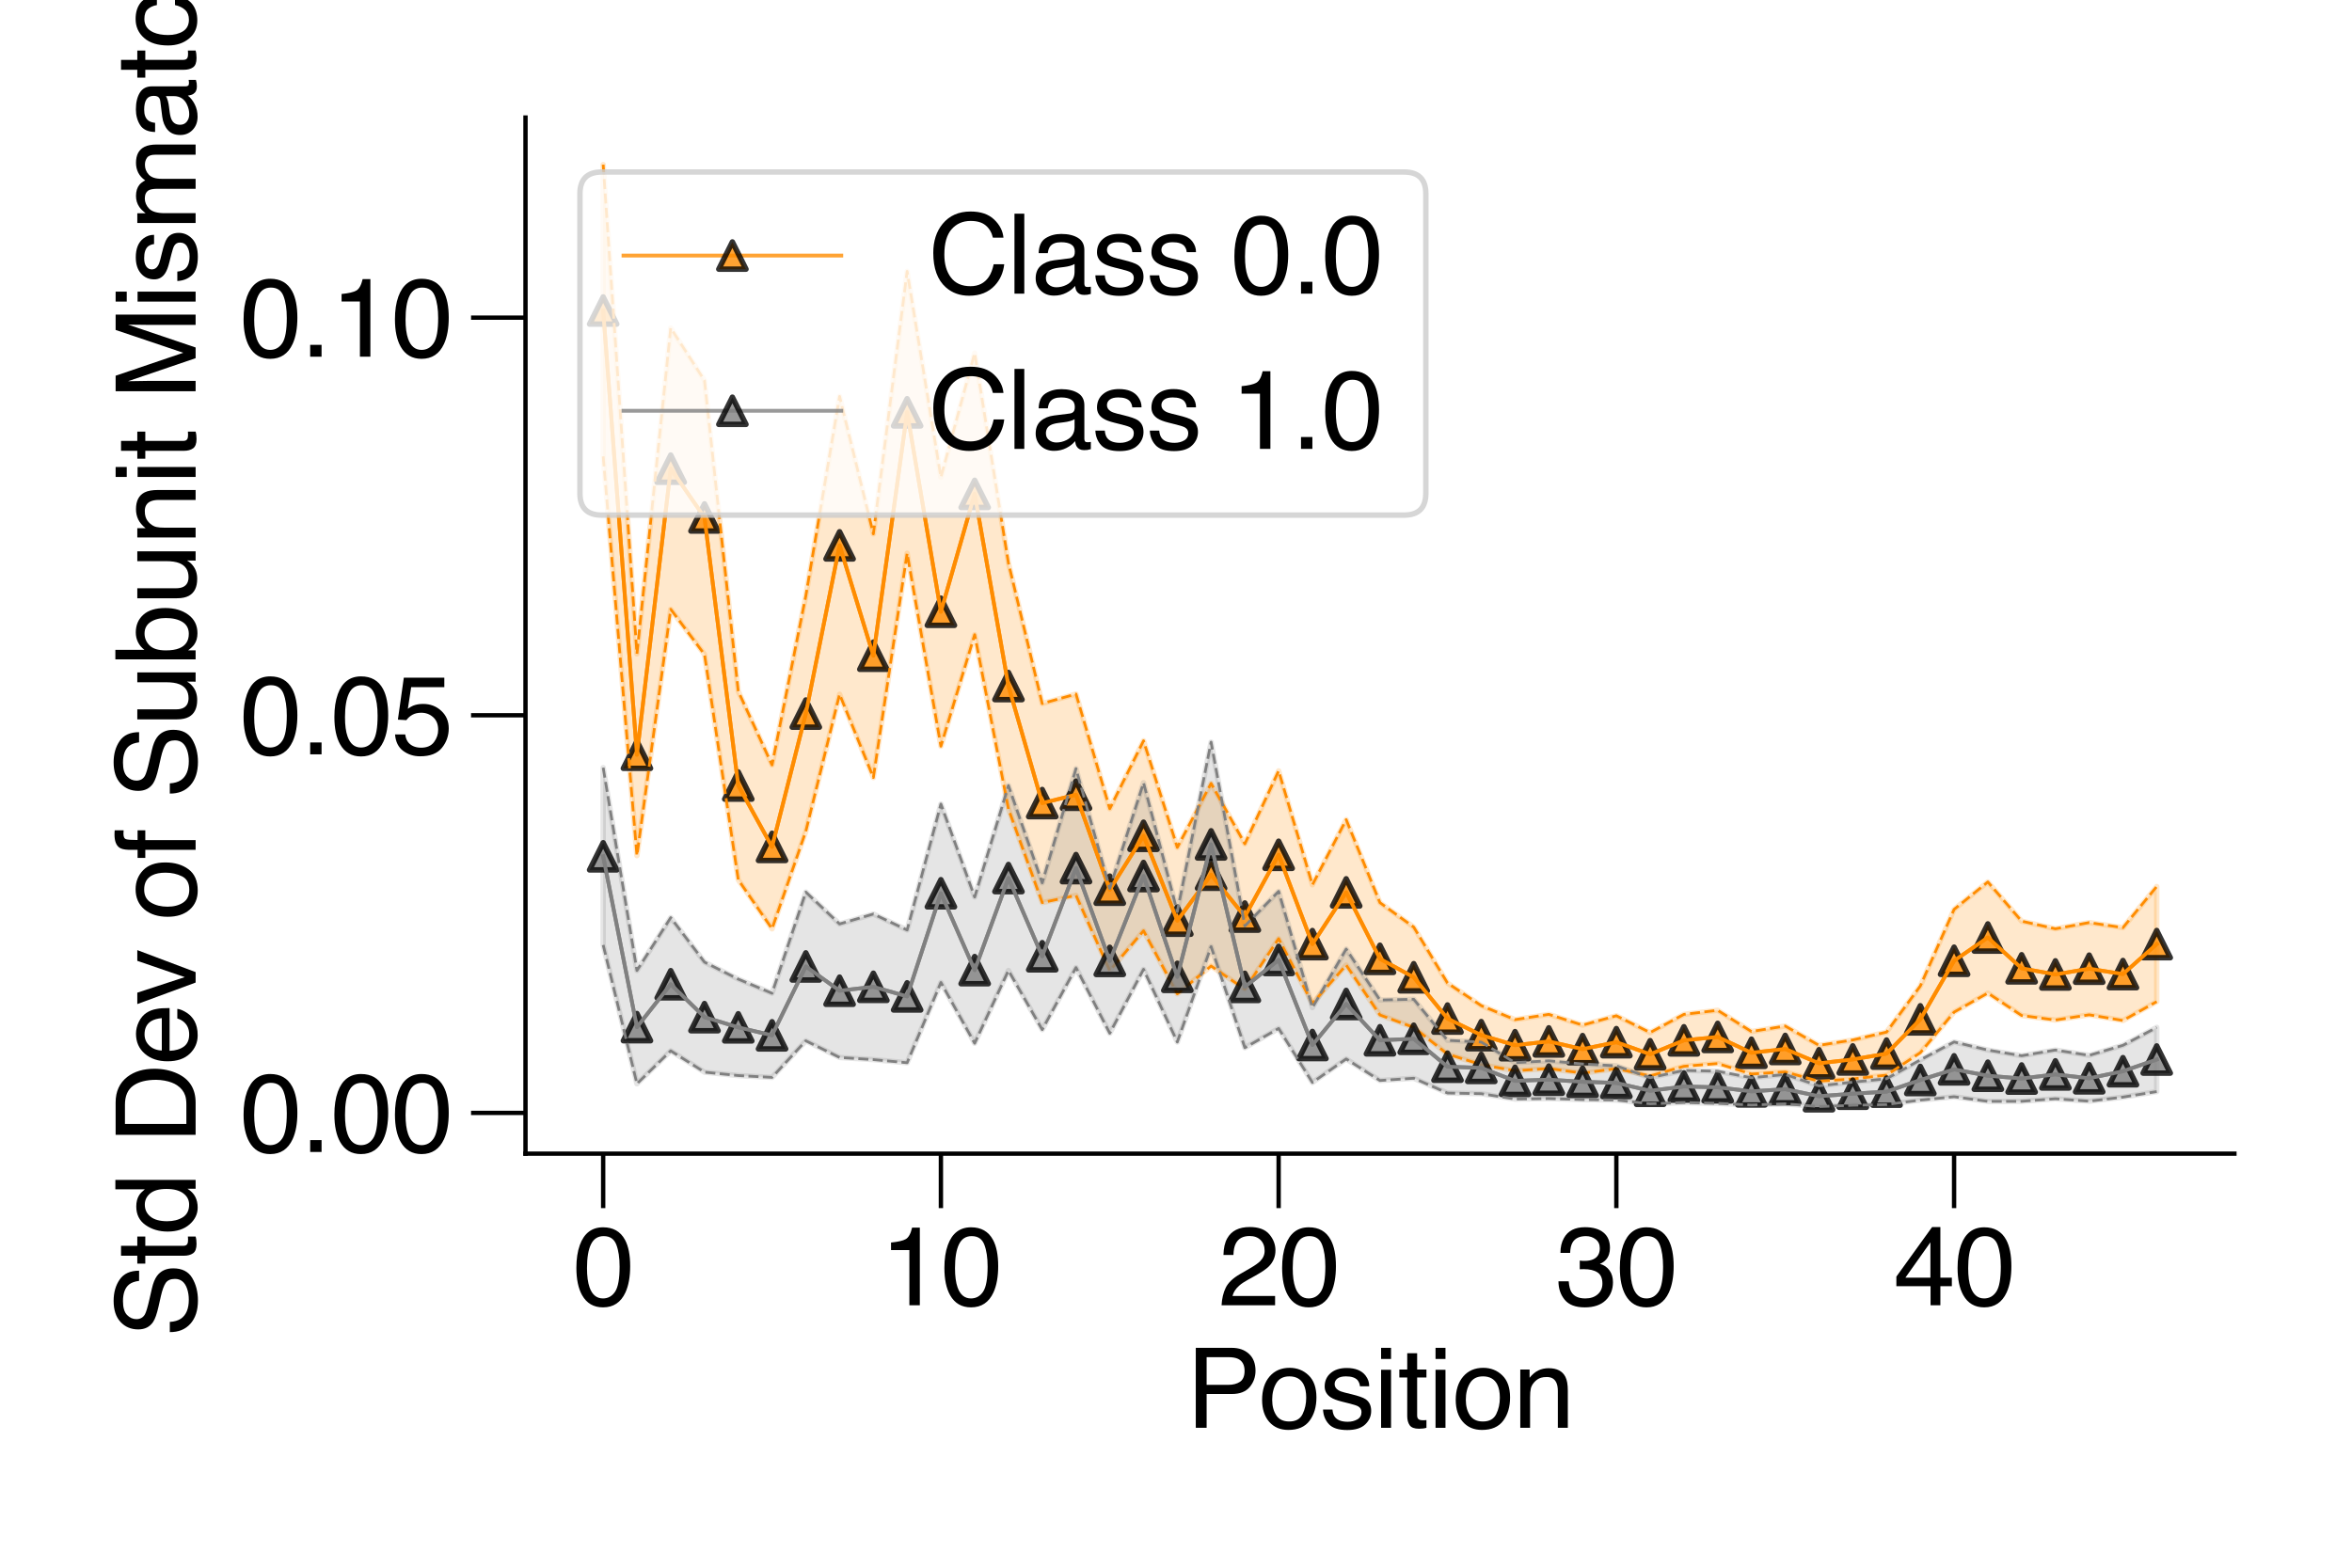 <?xml version="1.0" encoding="utf-8" standalone="no"?>
<!DOCTYPE svg PUBLIC "-//W3C//DTD SVG 1.1//EN"
  "http://www.w3.org/Graphics/SVG/1.1/DTD/svg11.dtd">
<svg height="288pt" version="1.1" viewBox="0 0 432 288" width="432pt" xmlns="http://www.w3.org/2000/svg" xmlns:xlink="http://www.w3.org/1999/xlink">
 <defs>
  <style type="text/css">*{stroke-linecap:butt;stroke-linejoin:round;}</style>
 </defs>
 <g id="figure_1">
  <g id="patch_1">
   <path d="M 0 288 
L 432 288 
L 432 0 
L 0 0 
z
" style="fill:#ffffff;"/>
  </g>
  <g id="axes_1">
   <g id="patch_2">
    <path d="M 96.52 211.94 
L 410.4 211.94 
L 410.4 21.6 
L 96.52 21.6 
z
" style="fill:#ffffff;"/>
   </g>
   <g id="PolyCollection_1">
    <defs>
     <path d="M 110.787 -257.748 
L 110.787 -204.16 
L 116.99 -130.813 
L 123.194 -176.067 
L 129.397 -167.77 
L 135.6 -126.375 
L 141.803 -117.367 
L 148.006 -135.272 
L 154.209 -160.45 
L 160.413 -145.153 
L 166.616 -186.357 
L 172.819 -150.909 
L 179.022 -171.399 
L 185.225 -139.369 
L 191.428 -122.18 
L 197.632 -123.505 
L 203.835 -109.68 
L 210.038 -117.005 
L 216.241 -105.417 
L 222.444 -110.531 
L 228.647 -106.265 
L 234.851 -115.551 
L 241.054 -103.653 
L 247.257 -110.698 
L 253.46 -101.537 
L 259.663 -99.247 
L 265.866 -94.357 
L 272.069 -92.409 
L 278.273 -91.285 
L 284.476 -91.71 
L 290.679 -90.848 
L 296.882 -91.687 
L 303.085 -90.342 
L 309.288 -92.109 
L 315.492 -92.611 
L 321.695 -90.693 
L 327.898 -91.079 
L 334.101 -89.363 
L 340.304 -89.794 
L 346.507 -90.488 
L 352.711 -94.609 
L 358.914 -102.061 
L 365.117 -105.563 
L 371.32 -101.442 
L 377.523 -100.603 
L 383.726 -101.568 
L 389.93 -100.519 
L 396.133 -103.987 
L 396.133 -125.136 
L 396.133 -125.136 
L 389.93 -117.582 
L 383.726 -118.513 
L 377.523 -117.375 
L 371.32 -118.776 
L 365.117 -125.98 
L 358.914 -120.938 
L 352.711 -106.864 
L 346.507 -98.395 
L 340.304 -96.95 
L 334.101 -95.961 
L 327.898 -99.511 
L 321.695 -98.497 
L 315.492 -102.399 
L 309.288 -101.653 
L 303.085 -98.308 
L 296.882 -101.397 
L 290.679 -99.678 
L 284.476 -101.654 
L 278.273 -100.682 
L 272.069 -103.258 
L 265.866 -107.405 
L 259.663 -117.689 
L 253.46 -122.174 
L 247.257 -137.422 
L 241.054 -125.458 
L 234.851 -146.383 
L 228.647 -132.978 
L 222.444 -144.085 
L 216.241 -132.326 
L 210.038 -151.913 
L 203.835 -139.433 
L 197.632 -160.499 
L 191.428 -158.752 
L 185.225 -184.567 
L 179.022 -223.144 
L 172.819 -200.326 
L 166.616 -238.151 
L 160.413 -189.923 
L 154.209 -215.181 
L 148.006 -178.541 
L 141.803 -147.47 
L 135.6 -161.011 
L 129.397 -218.107 
L 123.194 -227.741 
L 116.99 -167.876 
L 110.787 -257.748 
z
" id="mb7826fcd63" style="stroke:#ff8c00;stroke-opacity:0.2;"/>
    </defs>
    <g clip-path="url(#p4f29d367da)">
     <use style="fill:#ff8c00;fill-opacity:0.2;stroke:#ff8c00;stroke-opacity:0.2;" x="0" xlink:href="#mb7826fcd63" y="288"/>
    </g>
   </g>
   <g id="PolyCollection_2">
    <defs>
     <path d="M 110.787 -146.967 
L 110.787 -114.401 
L 116.99 -88.901 
L 123.194 -94.95 
L 129.397 -91.035 
L 135.6 -90.407 
L 141.803 -90.073 
L 148.006 -96.791 
L 154.209 -93.732 
L 160.413 -93.339 
L 166.616 -92.761 
L 172.819 -107.507 
L 179.022 -96.341 
L 185.225 -109.704 
L 191.428 -98.841 
L 197.632 -110.245 
L 203.835 -98.176 
L 210.038 -109.923 
L 216.241 -96.57 
L 222.444 -114.094 
L 228.647 -95.52 
L 234.851 -99.056 
L 241.054 -89.137 
L 247.257 -93.461 
L 253.46 -89.496 
L 259.663 -89.914 
L 265.866 -87.197 
L 272.069 -87.074 
L 278.273 -86.092 
L 284.476 -86.189 
L 290.679 -85.994 
L 296.882 -85.913 
L 303.085 -85.219 
L 309.288 -85.45 
L 315.492 -85.292 
L 321.695 -85.005 
L 327.898 -85.209 
L 334.101 -84.712 
L 340.304 -84.95 
L 346.507 -85.085 
L 352.711 -85.899 
L 358.914 -86.514 
L 365.117 -85.666 
L 371.32 -85.678 
L 377.523 -86.145 
L 383.726 -85.698 
L 389.93 -86.445 
L 396.133 -87.461 
L 396.133 -99.252 
L 396.133 -99.252 
L 389.93 -95.966 
L 383.726 -94.118 
L 377.523 -95.1 
L 371.32 -94.054 
L 365.117 -95.095 
L 358.914 -96.584 
L 352.711 -93.288 
L 346.507 -89.822 
L 340.304 -89.199 
L 334.101 -88.516 
L 327.898 -90.612 
L 321.695 -90.002 
L 315.492 -91.209 
L 309.288 -91.354 
L 303.085 -90.009 
L 296.882 -92.196 
L 290.679 -92.535 
L 284.476 -93.126 
L 278.273 -92.772 
L 272.069 -96.564 
L 265.866 -96.883 
L 259.663 -104.425 
L 253.46 -104.284 
L 247.257 -113.652 
L 241.054 -102.902 
L 234.851 -124.244 
L 228.647 -117.884 
L 222.444 -151.663 
L 216.241 -120.52 
L 210.038 -144.205 
L 203.835 -124.779 
L 197.632 -146.79 
L 191.428 -125.817 
L 185.225 -143.68 
L 179.022 -123.214 
L 172.819 -140.287 
L 166.616 -117.149 
L 160.413 -120.088 
L 154.209 -118.259 
L 148.006 -124.118 
L 141.803 -105.53 
L 135.6 -108.128 
L 129.397 -111.25 
L 123.194 -119.42 
L 116.99 -109.709 
L 110.787 -146.967 
z
" id="ma69c24a91c" style="stroke:#808080;stroke-opacity:0.2;"/>
    </defs>
    <g clip-path="url(#p4f29d367da)">
     <use style="fill:#808080;fill-opacity:0.2;stroke:#808080;stroke-opacity:0.2;" x="0" xlink:href="#ma69c24a91c" y="288"/>
    </g>
   </g>
   <g id="matplotlib.axis_1">
    <g id="xtick_1">
     <g id="line2d_1">
      <defs>
       <path d="M 0 0 
L 0 10 
" id="m72b3f84704" style="stroke:#000000;stroke-width:0.8;"/>
      </defs>
      <g>
       <use style="stroke:#000000;stroke-width:0.8;" x="110.787" xlink:href="#m72b3f84704" y="211.94"/>
      </g>
     </g>
     <g id="text_1">
      <!-- 0 -->
      <g transform="translate(105.226 239.787)scale(0.2 -0.2)">
       <defs>
        <path d="M 1731 4475 
Q 2600 4475 2988 3759 
Q 3288 3206 3288 2244 
Q 3288 1331 3016 734 
Q 2622 -122 1728 -122 
Q 922 -122 528 578 
Q 200 1163 200 2147 
Q 200 2909 397 3456 
Q 766 4475 1731 4475 
z
M 1725 391 
Q 2163 391 2422 778 
Q 2681 1166 2681 2222 
Q 2681 2984 2493 3476 
Q 2306 3969 1766 3969 
Q 1269 3969 1039 3501 
Q 809 3034 809 2125 
Q 809 1441 956 1025 
Q 1181 391 1725 391 
z
" id="Helvetica-30" transform="scale(0.016)"/>
       </defs>
       <use xlink:href="#Helvetica-30"/>
      </g>
     </g>
    </g>
    <g id="xtick_2">
     <g id="line2d_2">
      <g>
       <use style="stroke:#000000;stroke-width:0.8;" x="172.819" xlink:href="#m72b3f84704" y="211.94"/>
      </g>
     </g>
     <g id="text_2">
      <!-- 10 -->
      <g transform="translate(161.697 239.787)scale(0.2 -0.2)">
       <defs>
        <path d="M 613 3169 
L 613 3600 
Q 1222 3659 1462 3798 
Q 1703 3938 1822 4456 
L 2266 4456 
L 2266 0 
L 1666 0 
L 1666 3169 
L 613 3169 
z
" id="Helvetica-31" transform="scale(0.016)"/>
       </defs>
       <use xlink:href="#Helvetica-31"/>
       <use x="55.615" xlink:href="#Helvetica-30"/>
      </g>
     </g>
    </g>
    <g id="xtick_3">
     <g id="line2d_3">
      <g>
       <use style="stroke:#000000;stroke-width:0.8;" x="234.851" xlink:href="#m72b3f84704" y="211.94"/>
      </g>
     </g>
     <g id="text_3">
      <!-- 20 -->
      <g transform="translate(223.729 239.787)scale(0.2 -0.2)">
       <defs>
        <path d="M 200 0 
Q 231 578 439 1006 
Q 647 1434 1250 1784 
L 1850 2131 
Q 2253 2366 2416 2531 
Q 2672 2791 2672 3125 
Q 2672 3516 2437 3745 
Q 2203 3975 1813 3975 
Q 1234 3975 1013 3538 
Q 894 3303 881 2888 
L 309 2888 
Q 319 3472 525 3841 
Q 891 4491 1816 4491 
Q 2584 4491 2939 4075 
Q 3294 3659 3294 3150 
Q 3294 2613 2916 2231 
Q 2697 2009 2131 1694 
L 1703 1456 
Q 1397 1288 1222 1134 
Q 909 863 828 531 
L 3272 531 
L 3272 0 
L 200 0 
z
" id="Helvetica-32" transform="scale(0.016)"/>
       </defs>
       <use xlink:href="#Helvetica-32"/>
       <use x="55.615" xlink:href="#Helvetica-30"/>
      </g>
     </g>
    </g>
    <g id="xtick_4">
     <g id="line2d_4">
      <g>
       <use style="stroke:#000000;stroke-width:0.8;" x="296.882" xlink:href="#m72b3f84704" y="211.94"/>
      </g>
     </g>
     <g id="text_4">
      <!-- 30 -->
      <g transform="translate(285.76 239.787)scale(0.2 -0.2)">
       <defs>
        <path d="M 1663 -122 
Q 869 -122 511 314 
Q 153 750 153 1375 
L 741 1375 
Q 778 941 903 744 
Q 1122 391 1694 391 
Q 2138 391 2406 628 
Q 2675 866 2675 1241 
Q 2675 1703 2392 1887 
Q 2109 2072 1606 2072 
Q 1550 2072 1492 2070 
Q 1434 2069 1375 2066 
L 1375 2563 
Q 1463 2553 1522 2550 
Q 1581 2547 1650 2547 
Q 1966 2547 2169 2647 
Q 2525 2822 2525 3272 
Q 2525 3606 2287 3787 
Q 2050 3969 1734 3969 
Q 1172 3969 956 3594 
Q 838 3388 822 3006 
L 266 3006 
Q 266 3506 466 3856 
Q 809 4481 1675 4481 
Q 2359 4481 2734 4176 
Q 3109 3872 3109 3294 
Q 3109 2881 2888 2625 
Q 2750 2466 2531 2375 
Q 2884 2278 3082 2001 
Q 3281 1725 3281 1325 
Q 3281 684 2859 281 
Q 2438 -122 1663 -122 
z
" id="Helvetica-33" transform="scale(0.016)"/>
       </defs>
       <use xlink:href="#Helvetica-33"/>
       <use x="55.615" xlink:href="#Helvetica-30"/>
      </g>
     </g>
    </g>
    <g id="xtick_5">
     <g id="line2d_5">
      <g>
       <use style="stroke:#000000;stroke-width:0.8;" x="358.914" xlink:href="#m72b3f84704" y="211.94"/>
      </g>
     </g>
     <g id="text_5">
      <!-- 40 -->
      <g transform="translate(347.792 239.787)scale(0.2 -0.2)">
       <defs>
        <path d="M 2116 1584 
L 2116 3613 
L 681 1584 
L 2116 1584 
z
M 2125 0 
L 2125 1094 
L 163 1094 
L 163 1644 
L 2213 4488 
L 2688 4488 
L 2688 1584 
L 3347 1584 
L 3347 1094 
L 2688 1094 
L 2688 0 
L 2125 0 
z
" id="Helvetica-34" transform="scale(0.016)"/>
       </defs>
       <use xlink:href="#Helvetica-34"/>
       <use x="55.615" xlink:href="#Helvetica-30"/>
      </g>
     </g>
    </g>
    <g id="text_6">
     <!-- Position -->
     <g transform="translate(217.885 262.303)scale(0.2 -0.2)">
      <defs>
       <path d="M 547 4591 
L 2613 4591 
Q 3225 4591 3600 4245 
Q 3975 3900 3975 3275 
Q 3975 2738 3640 2339 
Q 3306 1941 2613 1941 
L 1169 1941 
L 1169 0 
L 547 0 
L 547 4591 
z
M 3347 3272 
Q 3347 3778 2972 3959 
Q 2766 4056 2406 4056 
L 1169 4056 
L 1169 2466 
L 2406 2466 
Q 2825 2466 3086 2644 
Q 3347 2822 3347 3272 
z
" id="Helvetica-50" transform="scale(0.016)"/>
       <path d="M 1741 363 
Q 2300 363 2508 786 
Q 2716 1209 2716 1728 
Q 2716 2197 2566 2491 
Q 2328 2953 1747 2953 
Q 1231 2953 997 2559 
Q 763 2166 763 1609 
Q 763 1075 997 719 
Q 1231 363 1741 363 
z
M 1763 3444 
Q 2409 3444 2856 3012 
Q 3303 2581 3303 1744 
Q 3303 934 2909 406 
Q 2516 -122 1688 -122 
Q 997 -122 590 345 
Q 184 813 184 1600 
Q 184 2444 612 2944 
Q 1041 3444 1763 3444 
z
M 1744 3428 
L 1744 3428 
z
" id="Helvetica-6f" transform="scale(0.016)"/>
       <path d="M 747 1050 
Q 772 769 888 619 
Q 1100 347 1625 347 
Q 1938 347 2175 483 
Q 2413 619 2413 903 
Q 2413 1119 2222 1231 
Q 2100 1300 1741 1391 
L 1294 1503 
Q 866 1609 663 1741 
Q 300 1969 300 2372 
Q 300 2847 642 3140 
Q 984 3434 1563 3434 
Q 2319 3434 2653 2991 
Q 2863 2709 2856 2384 
L 2325 2384 
Q 2309 2575 2191 2731 
Q 1997 2953 1519 2953 
Q 1200 2953 1036 2831 
Q 872 2709 872 2509 
Q 872 2291 1088 2159 
Q 1213 2081 1456 2022 
L 1828 1931 
Q 2434 1784 2641 1647 
Q 2969 1431 2969 969 
Q 2969 522 2630 197 
Q 2291 -128 1597 -128 
Q 850 -128 539 211 
Q 228 550 206 1050 
L 747 1050 
z
M 1578 3428 
L 1578 3428 
z
" id="Helvetica-73" transform="scale(0.016)"/>
       <path d="M 413 3331 
L 984 3331 
L 984 0 
L 413 0 
L 413 3331 
z
M 413 4591 
L 984 4591 
L 984 3953 
L 413 3953 
L 413 4591 
z
" id="Helvetica-69" transform="scale(0.016)"/>
       <path d="M 525 4281 
L 1094 4281 
L 1094 3347 
L 1628 3347 
L 1628 2888 
L 1094 2888 
L 1094 703 
Q 1094 528 1213 469 
Q 1278 434 1431 434 
Q 1472 434 1519 436 
Q 1566 438 1628 444 
L 1628 0 
Q 1531 -28 1426 -40 
Q 1322 -53 1200 -53 
Q 806 -53 665 148 
Q 525 350 525 672 
L 525 2888 
L 72 2888 
L 72 3347 
L 525 3347 
L 525 4281 
z
" id="Helvetica-74" transform="scale(0.016)"/>
       <path d="M 413 3347 
L 947 3347 
L 947 2872 
Q 1184 3166 1450 3294 
Q 1716 3422 2041 3422 
Q 2753 3422 3003 2925 
Q 3141 2653 3141 2147 
L 3141 0 
L 2569 0 
L 2569 2109 
Q 2569 2416 2478 2603 
Q 2328 2916 1934 2916 
Q 1734 2916 1606 2875 
Q 1375 2806 1200 2600 
Q 1059 2434 1017 2257 
Q 975 2081 975 1753 
L 975 0 
L 413 0 
L 413 3347 
z
M 1734 3428 
L 1734 3428 
z
" id="Helvetica-6e" transform="scale(0.016)"/>
      </defs>
      <use xlink:href="#Helvetica-50"/>
      <use x="66.699" xlink:href="#Helvetica-6f"/>
      <use x="122.314" xlink:href="#Helvetica-73"/>
      <use x="172.314" xlink:href="#Helvetica-69"/>
      <use x="194.531" xlink:href="#Helvetica-74"/>
      <use x="222.314" xlink:href="#Helvetica-69"/>
      <use x="244.531" xlink:href="#Helvetica-6f"/>
      <use x="300.146" xlink:href="#Helvetica-6e"/>
     </g>
    </g>
   </g>
   <g id="matplotlib.axis_2">
    <g id="ytick_1">
     <g id="line2d_6">
      <defs>
       <path d="M 0 0 
L -10 0 
" id="m15bf2ed224" style="stroke:#000000;stroke-width:0.8;"/>
      </defs>
      <g>
       <use style="stroke:#000000;stroke-width:0.8;" x="96.52" xlink:href="#m15bf2ed224" y="204.453"/>
      </g>
     </g>
     <g id="text_7">
      <!-- 0.00 -->
      <g transform="translate(44.098 211.627)scale(0.2 -0.2)">
       <defs>
        <path d="M 547 681 
L 1200 681 
L 1200 0 
L 547 0 
L 547 681 
z
" id="Helvetica-2e" transform="scale(0.016)"/>
       </defs>
       <use xlink:href="#Helvetica-30"/>
       <use x="55.615" xlink:href="#Helvetica-2e"/>
       <use x="83.398" xlink:href="#Helvetica-30"/>
       <use x="139.014" xlink:href="#Helvetica-30"/>
      </g>
     </g>
    </g>
    <g id="ytick_2">
     <g id="line2d_7">
      <g>
       <use style="stroke:#000000;stroke-width:0.8;" x="96.52" xlink:href="#m15bf2ed224" y="131.405"/>
      </g>
     </g>
     <g id="text_8">
      <!-- 0.05 -->
      <g transform="translate(44.098 138.578)scale(0.2 -0.2)">
       <defs>
        <path d="M 791 1141 
Q 847 659 1238 475 
Q 1438 381 1700 381 
Q 2200 381 2440 700 
Q 2681 1019 2681 1406 
Q 2681 1875 2395 2131 
Q 2109 2388 1709 2388 
Q 1419 2388 1211 2275 
Q 1003 2163 856 1963 
L 369 1991 
L 709 4400 
L 3034 4400 
L 3034 3856 
L 1131 3856 
L 941 2613 
Q 1097 2731 1238 2791 
Q 1488 2894 1816 2894 
Q 2431 2894 2859 2497 
Q 3288 2100 3288 1491 
Q 3288 856 2895 371 
Q 2503 -113 1644 -113 
Q 1097 -113 676 195 
Q 256 503 206 1141 
L 791 1141 
z
" id="Helvetica-35" transform="scale(0.016)"/>
       </defs>
       <use xlink:href="#Helvetica-30"/>
       <use x="55.615" xlink:href="#Helvetica-2e"/>
       <use x="83.398" xlink:href="#Helvetica-30"/>
       <use x="139.014" xlink:href="#Helvetica-35"/>
      </g>
     </g>
    </g>
    <g id="ytick_3">
     <g id="line2d_8">
      <g>
       <use style="stroke:#000000;stroke-width:0.8;" x="96.52" xlink:href="#m15bf2ed224" y="58.356"/>
      </g>
     </g>
     <g id="text_9">
      <!-- 0.10 -->
      <g transform="translate(44.098 65.53)scale(0.2 -0.2)">
       <use xlink:href="#Helvetica-30"/>
       <use x="55.615" xlink:href="#Helvetica-2e"/>
       <use x="83.398" xlink:href="#Helvetica-31"/>
       <use x="139.014" xlink:href="#Helvetica-30"/>
      </g>
     </g>
    </g>
    <g id="text_10">
     <!-- Std Dev of Subunit Mismatch -->
     <g transform="translate(35.929 245.709)rotate(-90)scale(0.2 -0.2)">
      <defs>
       <path d="M 894 1481 
Q 916 1091 1078 847 
Q 1388 391 2169 391 
Q 2519 391 2806 491 
Q 3363 684 3363 1184 
Q 3363 1559 3128 1719 
Q 2891 1875 2384 1991 
L 1763 2131 
Q 1153 2269 900 2434 
Q 463 2722 463 3294 
Q 463 3913 891 4309 
Q 1319 4706 2103 4706 
Q 2825 4706 3329 4357 
Q 3834 4009 3834 3244 
L 3250 3244 
Q 3203 3613 3050 3809 
Q 2766 4169 2084 4169 
Q 1534 4169 1293 3937 
Q 1053 3706 1053 3400 
Q 1053 3063 1334 2906 
Q 1519 2806 2169 2656 
L 2813 2509 
Q 3278 2403 3531 2219 
Q 3969 1897 3969 1284 
Q 3969 522 3414 194 
Q 2859 -134 2125 -134 
Q 1269 -134 784 303 
Q 300 738 309 1481 
L 894 1481 
z
M 2150 4716 
L 2150 4716 
z
" id="Helvetica-53" transform="scale(0.016)"/>
       <path d="M 769 1634 
Q 769 1097 997 734 
Q 1225 372 1728 372 
Q 2119 372 2370 708 
Q 2622 1044 2622 1672 
Q 2622 2306 2362 2611 
Q 2103 2916 1722 2916 
Q 1297 2916 1033 2591 
Q 769 2266 769 1634 
z
M 1616 3406 
Q 2000 3406 2259 3244 
Q 2409 3150 2600 2916 
L 2600 4606 
L 3141 4606 
L 3141 0 
L 2634 0 
L 2634 466 
Q 2438 156 2169 18 
Q 1900 -119 1553 -119 
Q 994 -119 584 351 
Q 175 822 175 1603 
Q 175 2334 548 2870 
Q 922 3406 1616 3406 
z
" id="Helvetica-64" transform="scale(0.016)"/>
       <path id="Helvetica-20" transform="scale(0.016)"/>
       <path d="M 2250 531 
Q 2566 531 2769 597 
Q 3131 719 3363 1066 
Q 3547 1344 3628 1778 
Q 3675 2038 3675 2259 
Q 3675 3113 3336 3584 
Q 2997 4056 2244 4056 
L 1141 4056 
L 1141 531 
L 2250 531 
z
M 516 4591 
L 2375 4591 
Q 3322 4591 3844 3919 
Q 4309 3313 4309 2366 
Q 4309 1634 4034 1044 
Q 3550 0 2369 0 
L 516 0 
L 516 4591 
z
" id="Helvetica-44" transform="scale(0.016)"/>
       <path d="M 1806 3422 
Q 2163 3422 2497 3255 
Q 2831 3088 3006 2822 
Q 3175 2569 3231 2231 
Q 3281 2000 3281 1494 
L 828 1494 
Q 844 984 1069 676 
Q 1294 369 1766 369 
Q 2206 369 2469 659 
Q 2619 828 2681 1050 
L 3234 1050 
Q 3213 866 3089 639 
Q 2966 413 2813 269 
Q 2556 19 2178 -69 
Q 1975 -119 1719 -119 
Q 1094 -119 659 336 
Q 225 791 225 1609 
Q 225 2416 662 2919 
Q 1100 3422 1806 3422 
z
M 2703 1941 
Q 2669 2306 2544 2525 
Q 2313 2931 1772 2931 
Q 1384 2931 1121 2651 
Q 859 2372 844 1941 
L 2703 1941 
z
M 1753 3428 
L 1753 3428 
z
" id="Helvetica-65" transform="scale(0.016)"/>
       <path d="M 688 3347 
L 1581 622 
L 2516 3347 
L 3131 3347 
L 1869 0 
L 1269 0 
L 34 3347 
L 688 3347 
z
" id="Helvetica-76" transform="scale(0.016)"/>
       <path d="M 553 3856 
Q 566 4206 675 4369 
Q 872 4656 1434 4656 
Q 1488 4656 1544 4653 
Q 1600 4650 1672 4644 
L 1672 4131 
Q 1584 4138 1545 4139 
Q 1506 4141 1472 4141 
Q 1216 4141 1166 4008 
Q 1116 3875 1116 3331 
L 1672 3331 
L 1672 2888 
L 1109 2888 
L 1109 0 
L 553 0 
L 553 2888 
L 88 2888 
L 88 3331 
L 553 3331 
L 553 3856 
z
" id="Helvetica-66" transform="scale(0.016)"/>
       <path d="M 975 3347 
L 975 1125 
Q 975 869 1056 706 
Q 1206 406 1616 406 
Q 2203 406 2416 931 
Q 2531 1213 2531 1703 
L 2531 3347 
L 3094 3347 
L 3094 0 
L 2563 0 
L 2569 494 
Q 2459 303 2297 172 
Q 1975 -91 1516 -91 
Q 800 -91 541 388 
Q 400 644 400 1072 
L 400 3347 
L 975 3347 
z
M 1747 3428 
L 1747 3428 
z
" id="Helvetica-75" transform="scale(0.016)"/>
       <path d="M 369 4606 
L 916 4606 
L 916 2941 
Q 1100 3181 1356 3307 
Q 1613 3434 1913 3434 
Q 2538 3434 2927 3004 
Q 3316 2575 3316 1738 
Q 3316 944 2931 419 
Q 2547 -106 1866 -106 
Q 1484 -106 1222 78 
Q 1066 188 888 428 
L 888 0 
L 369 0 
L 369 4606 
z
M 1831 391 
Q 2288 391 2514 753 
Q 2741 1116 2741 1709 
Q 2741 2238 2514 2584 
Q 2288 2931 1847 2931 
Q 1463 2931 1173 2647 
Q 884 2363 884 1709 
Q 884 1238 1003 944 
Q 1225 391 1831 391 
z
" id="Helvetica-62" transform="scale(0.016)"/>
       <path d="M 472 4591 
L 1363 4591 
L 2681 709 
L 3991 4591 
L 4872 4591 
L 4872 0 
L 4281 0 
L 4281 2709 
Q 4281 2850 4287 3175 
Q 4294 3500 4294 3872 
L 2984 0 
L 2369 0 
L 1050 3872 
L 1050 3731 
Q 1050 3563 1058 3217 
Q 1066 2872 1066 2709 
L 1066 0 
L 472 0 
L 472 4591 
z
" id="Helvetica-4d" transform="scale(0.016)"/>
       <path d="M 413 3347 
L 969 3347 
L 969 2872 
Q 1169 3119 1331 3231 
Q 1609 3422 1963 3422 
Q 2363 3422 2606 3225 
Q 2744 3113 2856 2894 
Q 3044 3163 3297 3292 
Q 3550 3422 3866 3422 
Q 4541 3422 4784 2934 
Q 4916 2672 4916 2228 
L 4916 0 
L 4331 0 
L 4331 2325 
Q 4331 2659 4164 2784 
Q 3997 2909 3756 2909 
Q 3425 2909 3186 2687 
Q 2947 2466 2947 1947 
L 2947 0 
L 2375 0 
L 2375 2184 
Q 2375 2525 2294 2681 
Q 2166 2916 1816 2916 
Q 1497 2916 1236 2669 
Q 975 2422 975 1775 
L 975 0 
L 413 0 
L 413 3347 
z
" id="Helvetica-6d" transform="scale(0.016)"/>
       <path d="M 844 891 
Q 844 647 1022 506 
Q 1200 366 1444 366 
Q 1741 366 2019 503 
Q 2488 731 2488 1250 
L 2488 1703 
Q 2384 1638 2221 1594 
Q 2059 1550 1903 1531 
L 1563 1488 
Q 1256 1447 1103 1359 
Q 844 1213 844 891 
z
M 2206 2028 
Q 2400 2053 2466 2191 
Q 2503 2266 2503 2406 
Q 2503 2694 2298 2823 
Q 2094 2953 1713 2953 
Q 1272 2953 1088 2716 
Q 984 2584 953 2325 
L 428 2325 
Q 444 2944 830 3186 
Q 1216 3428 1725 3428 
Q 2316 3428 2684 3203 
Q 3050 2978 3050 2503 
L 3050 575 
Q 3050 488 3086 434 
Q 3122 381 3238 381 
Q 3275 381 3322 386 
Q 3369 391 3422 400 
L 3422 -16 
Q 3291 -53 3222 -62 
Q 3153 -72 3034 -72 
Q 2744 -72 2613 134 
Q 2544 244 2516 444 
Q 2344 219 2022 53 
Q 1700 -113 1313 -113 
Q 847 -113 551 170 
Q 256 453 256 878 
Q 256 1344 547 1600 
Q 838 1856 1309 1916 
L 2206 2028 
z
M 1741 3428 
L 1741 3428 
z
" id="Helvetica-61" transform="scale(0.016)"/>
       <path d="M 1703 3444 
Q 2269 3444 2623 3169 
Q 2978 2894 3050 2222 
L 2503 2222 
Q 2453 2531 2275 2736 
Q 2097 2941 1703 2941 
Q 1166 2941 934 2416 
Q 784 2075 784 1575 
Q 784 1072 996 728 
Q 1209 384 1666 384 
Q 2016 384 2220 598 
Q 2425 813 2503 1184 
L 3050 1184 
Q 2956 519 2581 211 
Q 2206 -97 1622 -97 
Q 966 -97 575 383 
Q 184 863 184 1581 
Q 184 2463 612 2953 
Q 1041 3444 1703 3444 
z
M 1616 3428 
L 1616 3428 
z
" id="Helvetica-63" transform="scale(0.016)"/>
       <path d="M 413 4606 
L 975 4606 
L 975 2894 
Q 1175 3147 1334 3250 
Q 1606 3428 2013 3428 
Q 2741 3428 3000 2919 
Q 3141 2641 3141 2147 
L 3141 0 
L 2563 0 
L 2563 2109 
Q 2563 2478 2469 2650 
Q 2316 2925 1894 2925 
Q 1544 2925 1259 2684 
Q 975 2444 975 1775 
L 975 0 
L 413 0 
L 413 4606 
z
" id="Helvetica-68" transform="scale(0.016)"/>
      </defs>
      <use xlink:href="#Helvetica-53"/>
      <use x="66.699" xlink:href="#Helvetica-74"/>
      <use x="94.482" xlink:href="#Helvetica-64"/>
      <use x="150.098" xlink:href="#Helvetica-20"/>
      <use x="177.881" xlink:href="#Helvetica-44"/>
      <use x="250.098" xlink:href="#Helvetica-65"/>
      <use x="305.713" xlink:href="#Helvetica-76"/>
      <use x="355.713" xlink:href="#Helvetica-20"/>
      <use x="383.496" xlink:href="#Helvetica-6f"/>
      <use x="439.111" xlink:href="#Helvetica-66"/>
      <use x="466.895" xlink:href="#Helvetica-20"/>
      <use x="494.678" xlink:href="#Helvetica-53"/>
      <use x="561.377" xlink:href="#Helvetica-75"/>
      <use x="616.992" xlink:href="#Helvetica-62"/>
      <use x="672.607" xlink:href="#Helvetica-75"/>
      <use x="728.223" xlink:href="#Helvetica-6e"/>
      <use x="783.838" xlink:href="#Helvetica-69"/>
      <use x="806.055" xlink:href="#Helvetica-74"/>
      <use x="833.838" xlink:href="#Helvetica-20"/>
      <use x="861.621" xlink:href="#Helvetica-4d"/>
      <use x="944.922" xlink:href="#Helvetica-69"/>
      <use x="967.139" xlink:href="#Helvetica-73"/>
      <use x="1017.139" xlink:href="#Helvetica-6d"/>
      <use x="1100.439" xlink:href="#Helvetica-61"/>
      <use x="1156.055" xlink:href="#Helvetica-74"/>
      <use x="1183.838" xlink:href="#Helvetica-63"/>
      <use x="1233.838" xlink:href="#Helvetica-68"/>
     </g>
    </g>
   </g>
   <g id="line2d_9">
    <path clip-path="url(#p4f29d367da)" d="M 110.787 57.046 
L 116.99 138.655 
L 123.194 86.096 
L 129.397 95.062 
L 135.6 144.307 
L 141.803 155.581 
L 148.006 131.094 
L 154.209 100.185 
L 160.413 120.462 
L 166.616 75.746 
L 172.819 112.383 
L 179.022 90.729 
L 185.225 126.032 
L 191.428 147.534 
L 197.632 145.998 
L 203.835 163.444 
L 210.038 153.541 
L 216.241 169.129 
L 222.444 160.692 
L 228.647 168.379 
L 234.851 157.033 
L 241.054 173.444 
L 247.257 163.94 
L 253.46 176.145 
L 259.663 179.532 
L 265.866 187.119 
L 272.069 190.166 
L 278.273 192.016 
L 284.476 191.318 
L 290.679 192.737 
L 296.882 191.458 
L 303.085 193.675 
L 309.288 191.119 
L 315.492 190.495 
L 321.695 193.405 
L 327.898 192.705 
L 334.101 195.338 
L 340.304 194.628 
L 346.507 193.558 
L 352.711 187.263 
L 358.914 176.501 
L 365.117 172.228 
L 371.32 177.891 
L 377.523 179.011 
L 383.726 177.959 
L 389.93 178.95 
L 396.133 173.439 
" style="fill:none;stroke:#ff8c00;stroke-linecap:square;stroke-opacity:0.8;stroke-width:0.7;"/>
    <defs>
     <path d="M 0 -2.5 
L -2.5 2.5 
L 2.5 2.5 
z
" id="m3075b6594e" style="stroke:#000000;stroke-linejoin:miter;stroke-opacity:0.8;"/>
    </defs>
    <g clip-path="url(#p4f29d367da)">
     <use style="fill:#ff8c00;fill-opacity:0.8;stroke:#000000;stroke-linejoin:miter;stroke-opacity:0.8;" x="110.787" xlink:href="#m3075b6594e" y="57.046"/>
     <use style="fill:#ff8c00;fill-opacity:0.8;stroke:#000000;stroke-linejoin:miter;stroke-opacity:0.8;" x="116.99" xlink:href="#m3075b6594e" y="138.655"/>
     <use style="fill:#ff8c00;fill-opacity:0.8;stroke:#000000;stroke-linejoin:miter;stroke-opacity:0.8;" x="123.194" xlink:href="#m3075b6594e" y="86.096"/>
     <use style="fill:#ff8c00;fill-opacity:0.8;stroke:#000000;stroke-linejoin:miter;stroke-opacity:0.8;" x="129.397" xlink:href="#m3075b6594e" y="95.062"/>
     <use style="fill:#ff8c00;fill-opacity:0.8;stroke:#000000;stroke-linejoin:miter;stroke-opacity:0.8;" x="135.6" xlink:href="#m3075b6594e" y="144.307"/>
     <use style="fill:#ff8c00;fill-opacity:0.8;stroke:#000000;stroke-linejoin:miter;stroke-opacity:0.8;" x="141.803" xlink:href="#m3075b6594e" y="155.581"/>
     <use style="fill:#ff8c00;fill-opacity:0.8;stroke:#000000;stroke-linejoin:miter;stroke-opacity:0.8;" x="148.006" xlink:href="#m3075b6594e" y="131.094"/>
     <use style="fill:#ff8c00;fill-opacity:0.8;stroke:#000000;stroke-linejoin:miter;stroke-opacity:0.8;" x="154.209" xlink:href="#m3075b6594e" y="100.185"/>
     <use style="fill:#ff8c00;fill-opacity:0.8;stroke:#000000;stroke-linejoin:miter;stroke-opacity:0.8;" x="160.413" xlink:href="#m3075b6594e" y="120.462"/>
     <use style="fill:#ff8c00;fill-opacity:0.8;stroke:#000000;stroke-linejoin:miter;stroke-opacity:0.8;" x="166.616" xlink:href="#m3075b6594e" y="75.746"/>
     <use style="fill:#ff8c00;fill-opacity:0.8;stroke:#000000;stroke-linejoin:miter;stroke-opacity:0.8;" x="172.819" xlink:href="#m3075b6594e" y="112.383"/>
     <use style="fill:#ff8c00;fill-opacity:0.8;stroke:#000000;stroke-linejoin:miter;stroke-opacity:0.8;" x="179.022" xlink:href="#m3075b6594e" y="90.729"/>
     <use style="fill:#ff8c00;fill-opacity:0.8;stroke:#000000;stroke-linejoin:miter;stroke-opacity:0.8;" x="185.225" xlink:href="#m3075b6594e" y="126.032"/>
     <use style="fill:#ff8c00;fill-opacity:0.8;stroke:#000000;stroke-linejoin:miter;stroke-opacity:0.8;" x="191.428" xlink:href="#m3075b6594e" y="147.534"/>
     <use style="fill:#ff8c00;fill-opacity:0.8;stroke:#000000;stroke-linejoin:miter;stroke-opacity:0.8;" x="197.632" xlink:href="#m3075b6594e" y="145.998"/>
     <use style="fill:#ff8c00;fill-opacity:0.8;stroke:#000000;stroke-linejoin:miter;stroke-opacity:0.8;" x="203.835" xlink:href="#m3075b6594e" y="163.444"/>
     <use style="fill:#ff8c00;fill-opacity:0.8;stroke:#000000;stroke-linejoin:miter;stroke-opacity:0.8;" x="210.038" xlink:href="#m3075b6594e" y="153.541"/>
     <use style="fill:#ff8c00;fill-opacity:0.8;stroke:#000000;stroke-linejoin:miter;stroke-opacity:0.8;" x="216.241" xlink:href="#m3075b6594e" y="169.129"/>
     <use style="fill:#ff8c00;fill-opacity:0.8;stroke:#000000;stroke-linejoin:miter;stroke-opacity:0.8;" x="222.444" xlink:href="#m3075b6594e" y="160.692"/>
     <use style="fill:#ff8c00;fill-opacity:0.8;stroke:#000000;stroke-linejoin:miter;stroke-opacity:0.8;" x="228.647" xlink:href="#m3075b6594e" y="168.379"/>
     <use style="fill:#ff8c00;fill-opacity:0.8;stroke:#000000;stroke-linejoin:miter;stroke-opacity:0.8;" x="234.851" xlink:href="#m3075b6594e" y="157.033"/>
     <use style="fill:#ff8c00;fill-opacity:0.8;stroke:#000000;stroke-linejoin:miter;stroke-opacity:0.8;" x="241.054" xlink:href="#m3075b6594e" y="173.444"/>
     <use style="fill:#ff8c00;fill-opacity:0.8;stroke:#000000;stroke-linejoin:miter;stroke-opacity:0.8;" x="247.257" xlink:href="#m3075b6594e" y="163.94"/>
     <use style="fill:#ff8c00;fill-opacity:0.8;stroke:#000000;stroke-linejoin:miter;stroke-opacity:0.8;" x="253.46" xlink:href="#m3075b6594e" y="176.145"/>
     <use style="fill:#ff8c00;fill-opacity:0.8;stroke:#000000;stroke-linejoin:miter;stroke-opacity:0.8;" x="259.663" xlink:href="#m3075b6594e" y="179.532"/>
     <use style="fill:#ff8c00;fill-opacity:0.8;stroke:#000000;stroke-linejoin:miter;stroke-opacity:0.8;" x="265.866" xlink:href="#m3075b6594e" y="187.119"/>
     <use style="fill:#ff8c00;fill-opacity:0.8;stroke:#000000;stroke-linejoin:miter;stroke-opacity:0.8;" x="272.069" xlink:href="#m3075b6594e" y="190.166"/>
     <use style="fill:#ff8c00;fill-opacity:0.8;stroke:#000000;stroke-linejoin:miter;stroke-opacity:0.8;" x="278.273" xlink:href="#m3075b6594e" y="192.016"/>
     <use style="fill:#ff8c00;fill-opacity:0.8;stroke:#000000;stroke-linejoin:miter;stroke-opacity:0.8;" x="284.476" xlink:href="#m3075b6594e" y="191.318"/>
     <use style="fill:#ff8c00;fill-opacity:0.8;stroke:#000000;stroke-linejoin:miter;stroke-opacity:0.8;" x="290.679" xlink:href="#m3075b6594e" y="192.737"/>
     <use style="fill:#ff8c00;fill-opacity:0.8;stroke:#000000;stroke-linejoin:miter;stroke-opacity:0.8;" x="296.882" xlink:href="#m3075b6594e" y="191.458"/>
     <use style="fill:#ff8c00;fill-opacity:0.8;stroke:#000000;stroke-linejoin:miter;stroke-opacity:0.8;" x="303.085" xlink:href="#m3075b6594e" y="193.675"/>
     <use style="fill:#ff8c00;fill-opacity:0.8;stroke:#000000;stroke-linejoin:miter;stroke-opacity:0.8;" x="309.288" xlink:href="#m3075b6594e" y="191.119"/>
     <use style="fill:#ff8c00;fill-opacity:0.8;stroke:#000000;stroke-linejoin:miter;stroke-opacity:0.8;" x="315.492" xlink:href="#m3075b6594e" y="190.495"/>
     <use style="fill:#ff8c00;fill-opacity:0.8;stroke:#000000;stroke-linejoin:miter;stroke-opacity:0.8;" x="321.695" xlink:href="#m3075b6594e" y="193.405"/>
     <use style="fill:#ff8c00;fill-opacity:0.8;stroke:#000000;stroke-linejoin:miter;stroke-opacity:0.8;" x="327.898" xlink:href="#m3075b6594e" y="192.705"/>
     <use style="fill:#ff8c00;fill-opacity:0.8;stroke:#000000;stroke-linejoin:miter;stroke-opacity:0.8;" x="334.101" xlink:href="#m3075b6594e" y="195.338"/>
     <use style="fill:#ff8c00;fill-opacity:0.8;stroke:#000000;stroke-linejoin:miter;stroke-opacity:0.8;" x="340.304" xlink:href="#m3075b6594e" y="194.628"/>
     <use style="fill:#ff8c00;fill-opacity:0.8;stroke:#000000;stroke-linejoin:miter;stroke-opacity:0.8;" x="346.507" xlink:href="#m3075b6594e" y="193.558"/>
     <use style="fill:#ff8c00;fill-opacity:0.8;stroke:#000000;stroke-linejoin:miter;stroke-opacity:0.8;" x="352.711" xlink:href="#m3075b6594e" y="187.263"/>
     <use style="fill:#ff8c00;fill-opacity:0.8;stroke:#000000;stroke-linejoin:miter;stroke-opacity:0.8;" x="358.914" xlink:href="#m3075b6594e" y="176.501"/>
     <use style="fill:#ff8c00;fill-opacity:0.8;stroke:#000000;stroke-linejoin:miter;stroke-opacity:0.8;" x="365.117" xlink:href="#m3075b6594e" y="172.228"/>
     <use style="fill:#ff8c00;fill-opacity:0.8;stroke:#000000;stroke-linejoin:miter;stroke-opacity:0.8;" x="371.32" xlink:href="#m3075b6594e" y="177.891"/>
     <use style="fill:#ff8c00;fill-opacity:0.8;stroke:#000000;stroke-linejoin:miter;stroke-opacity:0.8;" x="377.523" xlink:href="#m3075b6594e" y="179.011"/>
     <use style="fill:#ff8c00;fill-opacity:0.8;stroke:#000000;stroke-linejoin:miter;stroke-opacity:0.8;" x="383.726" xlink:href="#m3075b6594e" y="177.959"/>
     <use style="fill:#ff8c00;fill-opacity:0.8;stroke:#000000;stroke-linejoin:miter;stroke-opacity:0.8;" x="389.93" xlink:href="#m3075b6594e" y="178.95"/>
     <use style="fill:#ff8c00;fill-opacity:0.8;stroke:#000000;stroke-linejoin:miter;stroke-opacity:0.8;" x="396.133" xlink:href="#m3075b6594e" y="173.439"/>
    </g>
   </g>
   <g id="line2d_10">
    <path clip-path="url(#p4f29d367da)" d="M 110.787 57.046 
L 116.99 138.655 
L 123.194 86.096 
L 129.397 95.062 
L 135.6 144.307 
L 141.803 155.581 
L 148.006 131.094 
L 154.209 100.185 
L 160.413 120.462 
L 166.616 75.746 
L 172.819 112.383 
L 179.022 90.729 
L 185.225 126.032 
L 191.428 147.534 
L 197.632 145.998 
L 203.835 163.444 
L 210.038 153.541 
L 216.241 169.129 
L 222.444 160.692 
L 228.647 168.379 
L 234.851 157.033 
L 241.054 173.444 
L 247.257 163.94 
L 253.46 176.145 
L 259.663 179.532 
L 265.866 187.119 
L 272.069 190.166 
L 278.273 192.016 
L 284.476 191.318 
L 290.679 192.737 
L 296.882 191.458 
L 303.085 193.675 
L 309.288 191.119 
L 315.492 190.495 
L 321.695 193.405 
L 327.898 192.705 
L 334.101 195.338 
L 340.304 194.628 
L 346.507 193.558 
L 352.711 187.263 
L 358.914 176.501 
L 365.117 172.228 
L 371.32 177.891 
L 377.523 179.011 
L 383.726 177.959 
L 389.93 178.95 
L 396.133 173.439 
" style="fill:none;stroke:#ff8c00;stroke-linecap:square;stroke-width:0.7;"/>
   </g>
   <g id="line2d_11">
    <path clip-path="url(#p4f29d367da)" d="M 110.787 83.84 
L 116.99 157.187 
L 123.194 111.933 
L 129.397 120.23 
L 135.6 161.625 
L 141.803 170.633 
L 148.006 152.728 
L 154.209 127.55 
L 160.413 142.847 
L 166.616 101.643 
L 172.819 137.091 
L 179.022 116.601 
L 185.225 148.631 
L 191.428 165.82 
L 197.632 164.495 
L 203.835 178.32 
L 210.038 170.995 
L 216.241 182.583 
L 222.444 177.469 
L 228.647 181.735 
L 234.851 172.449 
L 241.054 184.347 
L 247.257 177.302 
L 253.46 186.463 
L 259.663 188.753 
L 265.866 193.643 
L 272.069 195.591 
L 278.273 196.715 
L 284.476 196.29 
L 290.679 197.152 
L 296.882 196.313 
L 303.085 197.658 
L 309.288 195.891 
L 315.492 195.389 
L 321.695 197.307 
L 327.898 196.921 
L 334.101 198.637 
L 340.304 198.206 
L 346.507 197.512 
L 352.711 193.391 
L 358.914 185.939 
L 365.117 182.437 
L 371.32 186.558 
L 377.523 187.397 
L 383.726 186.432 
L 389.93 187.481 
L 396.133 184.013 
" style="fill:none;stroke:#ff8c00;stroke-dasharray:1.85,0.8;stroke-dashoffset:0;stroke-width:0.5;"/>
   </g>
   <g id="line2d_12">
    <path clip-path="url(#p4f29d367da)" d="M 110.787 30.252 
L 116.99 120.124 
L 123.194 60.259 
L 129.397 69.893 
L 135.6 126.989 
L 141.803 140.53 
L 148.006 109.459 
L 154.209 72.819 
L 160.413 98.077 
L 166.616 49.849 
L 172.819 87.674 
L 179.022 64.856 
L 185.225 103.433 
L 191.428 129.248 
L 197.632 127.501 
L 203.835 148.567 
L 210.038 136.087 
L 216.241 155.674 
L 222.444 143.915 
L 228.647 155.022 
L 234.851 141.617 
L 241.054 162.542 
L 247.257 150.578 
L 253.46 165.826 
L 259.663 170.311 
L 265.866 180.595 
L 272.069 184.742 
L 278.273 187.318 
L 284.476 186.346 
L 290.679 188.322 
L 296.882 186.603 
L 303.085 189.692 
L 309.288 186.347 
L 315.492 185.601 
L 321.695 189.503 
L 327.898 188.489 
L 334.101 192.039 
L 340.304 191.05 
L 346.507 189.605 
L 352.711 181.136 
L 358.914 167.062 
L 365.117 162.02 
L 371.32 169.224 
L 377.523 170.625 
L 383.726 169.487 
L 389.93 170.418 
L 396.133 162.864 
" style="fill:none;stroke:#ff8c00;stroke-dasharray:1.85,0.8;stroke-dashoffset:0;stroke-width:0.5;"/>
   </g>
   <g id="line2d_13">
    <path clip-path="url(#p4f29d367da)" d="M 110.787 157.316 
L 116.99 188.695 
L 123.194 180.815 
L 129.397 186.858 
L 135.6 188.733 
L 141.803 190.199 
L 148.006 177.545 
L 154.209 182.005 
L 160.413 181.287 
L 166.616 183.045 
L 172.819 164.103 
L 179.022 178.222 
L 185.225 161.308 
L 191.428 175.671 
L 197.632 159.483 
L 203.835 176.523 
L 210.038 160.936 
L 216.241 179.455 
L 222.444 155.121 
L 228.647 181.298 
L 234.851 176.35 
L 241.054 191.981 
L 247.257 184.443 
L 253.46 191.11 
L 259.663 190.831 
L 265.866 195.96 
L 272.069 196.181 
L 278.273 198.568 
L 284.476 198.342 
L 290.679 198.735 
L 296.882 198.945 
L 303.085 200.386 
L 309.288 199.598 
L 315.492 199.749 
L 321.695 200.496 
L 327.898 200.09 
L 334.101 201.386 
L 340.304 200.925 
L 346.507 200.547 
L 352.711 198.406 
L 358.914 196.451 
L 365.117 197.62 
L 371.32 198.134 
L 377.523 197.377 
L 383.726 198.092 
L 389.93 196.795 
L 396.133 194.643 
" style="fill:none;stroke:#808080;stroke-linecap:square;stroke-opacity:0.8;stroke-width:0.7;"/>
    <defs>
     <path d="M 0 -2.5 
L -2.5 2.5 
L 2.5 2.5 
z
" id="mbf3c4e379e" style="stroke:#000000;stroke-linejoin:miter;stroke-opacity:0.8;"/>
    </defs>
    <g clip-path="url(#p4f29d367da)">
     <use style="fill:#808080;fill-opacity:0.8;stroke:#000000;stroke-linejoin:miter;stroke-opacity:0.8;" x="110.787" xlink:href="#mbf3c4e379e" y="157.316"/>
     <use style="fill:#808080;fill-opacity:0.8;stroke:#000000;stroke-linejoin:miter;stroke-opacity:0.8;" x="116.99" xlink:href="#mbf3c4e379e" y="188.695"/>
     <use style="fill:#808080;fill-opacity:0.8;stroke:#000000;stroke-linejoin:miter;stroke-opacity:0.8;" x="123.194" xlink:href="#mbf3c4e379e" y="180.815"/>
     <use style="fill:#808080;fill-opacity:0.8;stroke:#000000;stroke-linejoin:miter;stroke-opacity:0.8;" x="129.397" xlink:href="#mbf3c4e379e" y="186.858"/>
     <use style="fill:#808080;fill-opacity:0.8;stroke:#000000;stroke-linejoin:miter;stroke-opacity:0.8;" x="135.6" xlink:href="#mbf3c4e379e" y="188.733"/>
     <use style="fill:#808080;fill-opacity:0.8;stroke:#000000;stroke-linejoin:miter;stroke-opacity:0.8;" x="141.803" xlink:href="#mbf3c4e379e" y="190.199"/>
     <use style="fill:#808080;fill-opacity:0.8;stroke:#000000;stroke-linejoin:miter;stroke-opacity:0.8;" x="148.006" xlink:href="#mbf3c4e379e" y="177.545"/>
     <use style="fill:#808080;fill-opacity:0.8;stroke:#000000;stroke-linejoin:miter;stroke-opacity:0.8;" x="154.209" xlink:href="#mbf3c4e379e" y="182.005"/>
     <use style="fill:#808080;fill-opacity:0.8;stroke:#000000;stroke-linejoin:miter;stroke-opacity:0.8;" x="160.413" xlink:href="#mbf3c4e379e" y="181.287"/>
     <use style="fill:#808080;fill-opacity:0.8;stroke:#000000;stroke-linejoin:miter;stroke-opacity:0.8;" x="166.616" xlink:href="#mbf3c4e379e" y="183.045"/>
     <use style="fill:#808080;fill-opacity:0.8;stroke:#000000;stroke-linejoin:miter;stroke-opacity:0.8;" x="172.819" xlink:href="#mbf3c4e379e" y="164.103"/>
     <use style="fill:#808080;fill-opacity:0.8;stroke:#000000;stroke-linejoin:miter;stroke-opacity:0.8;" x="179.022" xlink:href="#mbf3c4e379e" y="178.222"/>
     <use style="fill:#808080;fill-opacity:0.8;stroke:#000000;stroke-linejoin:miter;stroke-opacity:0.8;" x="185.225" xlink:href="#mbf3c4e379e" y="161.308"/>
     <use style="fill:#808080;fill-opacity:0.8;stroke:#000000;stroke-linejoin:miter;stroke-opacity:0.8;" x="191.428" xlink:href="#mbf3c4e379e" y="175.671"/>
     <use style="fill:#808080;fill-opacity:0.8;stroke:#000000;stroke-linejoin:miter;stroke-opacity:0.8;" x="197.632" xlink:href="#mbf3c4e379e" y="159.483"/>
     <use style="fill:#808080;fill-opacity:0.8;stroke:#000000;stroke-linejoin:miter;stroke-opacity:0.8;" x="203.835" xlink:href="#mbf3c4e379e" y="176.523"/>
     <use style="fill:#808080;fill-opacity:0.8;stroke:#000000;stroke-linejoin:miter;stroke-opacity:0.8;" x="210.038" xlink:href="#mbf3c4e379e" y="160.936"/>
     <use style="fill:#808080;fill-opacity:0.8;stroke:#000000;stroke-linejoin:miter;stroke-opacity:0.8;" x="216.241" xlink:href="#mbf3c4e379e" y="179.455"/>
     <use style="fill:#808080;fill-opacity:0.8;stroke:#000000;stroke-linejoin:miter;stroke-opacity:0.8;" x="222.444" xlink:href="#mbf3c4e379e" y="155.121"/>
     <use style="fill:#808080;fill-opacity:0.8;stroke:#000000;stroke-linejoin:miter;stroke-opacity:0.8;" x="228.647" xlink:href="#mbf3c4e379e" y="181.298"/>
     <use style="fill:#808080;fill-opacity:0.8;stroke:#000000;stroke-linejoin:miter;stroke-opacity:0.8;" x="234.851" xlink:href="#mbf3c4e379e" y="176.35"/>
     <use style="fill:#808080;fill-opacity:0.8;stroke:#000000;stroke-linejoin:miter;stroke-opacity:0.8;" x="241.054" xlink:href="#mbf3c4e379e" y="191.981"/>
     <use style="fill:#808080;fill-opacity:0.8;stroke:#000000;stroke-linejoin:miter;stroke-opacity:0.8;" x="247.257" xlink:href="#mbf3c4e379e" y="184.443"/>
     <use style="fill:#808080;fill-opacity:0.8;stroke:#000000;stroke-linejoin:miter;stroke-opacity:0.8;" x="253.46" xlink:href="#mbf3c4e379e" y="191.11"/>
     <use style="fill:#808080;fill-opacity:0.8;stroke:#000000;stroke-linejoin:miter;stroke-opacity:0.8;" x="259.663" xlink:href="#mbf3c4e379e" y="190.831"/>
     <use style="fill:#808080;fill-opacity:0.8;stroke:#000000;stroke-linejoin:miter;stroke-opacity:0.8;" x="265.866" xlink:href="#mbf3c4e379e" y="195.96"/>
     <use style="fill:#808080;fill-opacity:0.8;stroke:#000000;stroke-linejoin:miter;stroke-opacity:0.8;" x="272.069" xlink:href="#mbf3c4e379e" y="196.181"/>
     <use style="fill:#808080;fill-opacity:0.8;stroke:#000000;stroke-linejoin:miter;stroke-opacity:0.8;" x="278.273" xlink:href="#mbf3c4e379e" y="198.568"/>
     <use style="fill:#808080;fill-opacity:0.8;stroke:#000000;stroke-linejoin:miter;stroke-opacity:0.8;" x="284.476" xlink:href="#mbf3c4e379e" y="198.342"/>
     <use style="fill:#808080;fill-opacity:0.8;stroke:#000000;stroke-linejoin:miter;stroke-opacity:0.8;" x="290.679" xlink:href="#mbf3c4e379e" y="198.735"/>
     <use style="fill:#808080;fill-opacity:0.8;stroke:#000000;stroke-linejoin:miter;stroke-opacity:0.8;" x="296.882" xlink:href="#mbf3c4e379e" y="198.945"/>
     <use style="fill:#808080;fill-opacity:0.8;stroke:#000000;stroke-linejoin:miter;stroke-opacity:0.8;" x="303.085" xlink:href="#mbf3c4e379e" y="200.386"/>
     <use style="fill:#808080;fill-opacity:0.8;stroke:#000000;stroke-linejoin:miter;stroke-opacity:0.8;" x="309.288" xlink:href="#mbf3c4e379e" y="199.598"/>
     <use style="fill:#808080;fill-opacity:0.8;stroke:#000000;stroke-linejoin:miter;stroke-opacity:0.8;" x="315.492" xlink:href="#mbf3c4e379e" y="199.749"/>
     <use style="fill:#808080;fill-opacity:0.8;stroke:#000000;stroke-linejoin:miter;stroke-opacity:0.8;" x="321.695" xlink:href="#mbf3c4e379e" y="200.496"/>
     <use style="fill:#808080;fill-opacity:0.8;stroke:#000000;stroke-linejoin:miter;stroke-opacity:0.8;" x="327.898" xlink:href="#mbf3c4e379e" y="200.09"/>
     <use style="fill:#808080;fill-opacity:0.8;stroke:#000000;stroke-linejoin:miter;stroke-opacity:0.8;" x="334.101" xlink:href="#mbf3c4e379e" y="201.386"/>
     <use style="fill:#808080;fill-opacity:0.8;stroke:#000000;stroke-linejoin:miter;stroke-opacity:0.8;" x="340.304" xlink:href="#mbf3c4e379e" y="200.925"/>
     <use style="fill:#808080;fill-opacity:0.8;stroke:#000000;stroke-linejoin:miter;stroke-opacity:0.8;" x="346.507" xlink:href="#mbf3c4e379e" y="200.547"/>
     <use style="fill:#808080;fill-opacity:0.8;stroke:#000000;stroke-linejoin:miter;stroke-opacity:0.8;" x="352.711" xlink:href="#mbf3c4e379e" y="198.406"/>
     <use style="fill:#808080;fill-opacity:0.8;stroke:#000000;stroke-linejoin:miter;stroke-opacity:0.8;" x="358.914" xlink:href="#mbf3c4e379e" y="196.451"/>
     <use style="fill:#808080;fill-opacity:0.8;stroke:#000000;stroke-linejoin:miter;stroke-opacity:0.8;" x="365.117" xlink:href="#mbf3c4e379e" y="197.62"/>
     <use style="fill:#808080;fill-opacity:0.8;stroke:#000000;stroke-linejoin:miter;stroke-opacity:0.8;" x="371.32" xlink:href="#mbf3c4e379e" y="198.134"/>
     <use style="fill:#808080;fill-opacity:0.8;stroke:#000000;stroke-linejoin:miter;stroke-opacity:0.8;" x="377.523" xlink:href="#mbf3c4e379e" y="197.377"/>
     <use style="fill:#808080;fill-opacity:0.8;stroke:#000000;stroke-linejoin:miter;stroke-opacity:0.8;" x="383.726" xlink:href="#mbf3c4e379e" y="198.092"/>
     <use style="fill:#808080;fill-opacity:0.8;stroke:#000000;stroke-linejoin:miter;stroke-opacity:0.8;" x="389.93" xlink:href="#mbf3c4e379e" y="196.795"/>
     <use style="fill:#808080;fill-opacity:0.8;stroke:#000000;stroke-linejoin:miter;stroke-opacity:0.8;" x="396.133" xlink:href="#mbf3c4e379e" y="194.643"/>
    </g>
   </g>
   <g id="line2d_14">
    <path clip-path="url(#p4f29d367da)" d="M 110.787 157.316 
L 116.99 188.695 
L 123.194 180.815 
L 129.397 186.858 
L 135.6 188.733 
L 141.803 190.199 
L 148.006 177.545 
L 154.209 182.005 
L 160.413 181.287 
L 166.616 183.045 
L 172.819 164.103 
L 179.022 178.222 
L 185.225 161.308 
L 191.428 175.671 
L 197.632 159.483 
L 203.835 176.523 
L 210.038 160.936 
L 216.241 179.455 
L 222.444 155.121 
L 228.647 181.298 
L 234.851 176.35 
L 241.054 191.981 
L 247.257 184.443 
L 253.46 191.11 
L 259.663 190.831 
L 265.866 195.96 
L 272.069 196.181 
L 278.273 198.568 
L 284.476 198.342 
L 290.679 198.735 
L 296.882 198.945 
L 303.085 200.386 
L 309.288 199.598 
L 315.492 199.749 
L 321.695 200.496 
L 327.898 200.09 
L 334.101 201.386 
L 340.304 200.925 
L 346.507 200.547 
L 352.711 198.406 
L 358.914 196.451 
L 365.117 197.62 
L 371.32 198.134 
L 377.523 197.377 
L 383.726 198.092 
L 389.93 196.795 
L 396.133 194.643 
" style="fill:none;stroke:#808080;stroke-linecap:square;stroke-width:0.7;"/>
   </g>
   <g id="line2d_15">
    <path clip-path="url(#p4f29d367da)" d="M 110.787 173.599 
L 116.99 199.099 
L 123.194 193.05 
L 129.397 196.965 
L 135.6 197.593 
L 141.803 197.927 
L 148.006 191.209 
L 154.209 194.268 
L 160.413 194.661 
L 166.616 195.239 
L 172.819 180.493 
L 179.022 191.659 
L 185.225 178.296 
L 191.428 189.159 
L 197.632 177.755 
L 203.835 189.824 
L 210.038 178.077 
L 216.241 191.43 
L 222.444 173.906 
L 228.647 192.48 
L 234.851 188.944 
L 241.054 198.863 
L 247.257 194.539 
L 253.46 198.504 
L 259.663 198.086 
L 265.866 200.803 
L 272.069 200.926 
L 278.273 201.908 
L 284.476 201.811 
L 290.679 202.006 
L 296.882 202.087 
L 303.085 202.781 
L 309.288 202.55 
L 315.492 202.708 
L 321.695 202.995 
L 327.898 202.791 
L 334.101 203.288 
L 340.304 203.05 
L 346.507 202.915 
L 352.711 202.101 
L 358.914 201.486 
L 365.117 202.334 
L 371.32 202.322 
L 377.523 201.855 
L 383.726 202.302 
L 389.93 201.555 
L 396.133 200.539 
" style="fill:none;stroke:#808080;stroke-dasharray:1.85,0.8;stroke-dashoffset:0;stroke-width:0.5;"/>
   </g>
   <g id="line2d_16">
    <path clip-path="url(#p4f29d367da)" d="M 110.787 141.033 
L 116.99 178.291 
L 123.194 168.58 
L 129.397 176.75 
L 135.6 179.872 
L 141.803 182.47 
L 148.006 163.882 
L 154.209 169.741 
L 160.413 167.912 
L 166.616 170.851 
L 172.819 147.713 
L 179.022 164.786 
L 185.225 144.32 
L 191.428 162.183 
L 197.632 141.21 
L 203.835 163.221 
L 210.038 143.795 
L 216.241 167.48 
L 222.444 136.337 
L 228.647 170.116 
L 234.851 163.756 
L 241.054 185.098 
L 247.257 174.348 
L 253.46 183.716 
L 259.663 183.575 
L 265.866 191.117 
L 272.069 191.436 
L 278.273 195.228 
L 284.476 194.874 
L 290.679 195.465 
L 296.882 195.804 
L 303.085 197.991 
L 309.288 196.646 
L 315.492 196.791 
L 321.695 197.998 
L 327.898 197.388 
L 334.101 199.484 
L 340.304 198.801 
L 346.507 198.178 
L 352.711 194.712 
L 358.914 191.416 
L 365.117 192.905 
L 371.32 193.946 
L 377.523 192.9 
L 383.726 193.882 
L 389.93 192.034 
L 396.133 188.748 
" style="fill:none;stroke:#808080;stroke-dasharray:1.85,0.8;stroke-dashoffset:0;stroke-width:0.5;"/>
   </g>
   <g id="patch_3">
    <path d="M 96.52 211.94 
L 96.52 21.6 
" style="fill:none;stroke:#000000;stroke-linecap:square;stroke-linejoin:miter;stroke-width:0.8;"/>
   </g>
   <g id="patch_4">
    <path d="M 96.52 211.94 
L 410.4 211.94 
" style="fill:none;stroke:#000000;stroke-linecap:square;stroke-linejoin:miter;stroke-width:0.8;"/>
   </g>
   <g id="legend_1">
    <g id="patch_5">
     <path d="M 110.52 94.631 
L 257.886 94.631 
Q 261.886 94.631 261.886 90.631 
L 261.886 35.6 
Q 261.886 31.6 257.886 31.6 
L 110.52 31.6 
Q 106.52 31.6 106.52 35.6 
L 106.52 90.631 
Q 106.52 94.631 110.52 94.631 
z
" style="fill:#ffffff;opacity:0.8;stroke:#cccccc;stroke-linejoin:miter;"/>
    </g>
    <g id="line2d_17">
     <path d="M 114.52 46.947 
L 154.52 46.947 
" style="fill:none;stroke:#ff8c00;stroke-linecap:square;stroke-opacity:0.8;stroke-width:0.7;"/>
    </g>
    <g id="line2d_18">
     <g>
      <use style="fill:#ff8c00;fill-opacity:0.8;stroke:#000000;stroke-linejoin:miter;stroke-opacity:0.8;" x="134.52" xlink:href="#m3075b6594e" y="46.947"/>
     </g>
    </g>
    <g id="text_11">
     <!-- Class 0.0 -->
     <g transform="translate(170.52 53.947)scale(0.2 -0.2)">
      <defs>
       <path d="M 2422 4716 
Q 3294 4716 3775 4256 
Q 4256 3797 4309 3213 
L 3703 3213 
Q 3600 3656 3292 3915 
Q 2984 4175 2428 4175 
Q 1750 4175 1333 3698 
Q 916 3222 916 2238 
Q 916 1431 1292 929 
Q 1669 428 2416 428 
Q 3103 428 3463 956 
Q 3653 1234 3747 1688 
L 4353 1688 
Q 4272 963 3816 472 
Q 3269 -119 2341 -119 
Q 1541 -119 997 366 
Q 281 1006 281 2344 
Q 281 3359 819 4009 
Q 1400 4716 2422 4716 
z
M 2297 4716 
L 2297 4716 
z
" id="Helvetica-43" transform="scale(0.016)"/>
       <path d="M 428 4591 
L 991 4591 
L 991 0 
L 428 0 
L 428 4591 
z
" id="Helvetica-6c" transform="scale(0.016)"/>
      </defs>
      <use xlink:href="#Helvetica-43"/>
      <use x="72.217" xlink:href="#Helvetica-6c"/>
      <use x="94.434" xlink:href="#Helvetica-61"/>
      <use x="150.049" xlink:href="#Helvetica-73"/>
      <use x="200.049" xlink:href="#Helvetica-73"/>
      <use x="250.049" xlink:href="#Helvetica-20"/>
      <use x="277.832" xlink:href="#Helvetica-30"/>
      <use x="333.447" xlink:href="#Helvetica-2e"/>
      <use x="361.23" xlink:href="#Helvetica-30"/>
     </g>
    </g>
    <g id="line2d_19">
     <path d="M 114.52 75.463 
L 154.52 75.463 
" style="fill:none;stroke:#808080;stroke-linecap:square;stroke-opacity:0.8;stroke-width:0.7;"/>
    </g>
    <g id="line2d_20">
     <g>
      <use style="fill:#808080;fill-opacity:0.8;stroke:#000000;stroke-linejoin:miter;stroke-opacity:0.8;" x="134.52" xlink:href="#mbf3c4e379e" y="75.463"/>
     </g>
    </g>
    <g id="text_12">
     <!-- Class 1.0 -->
     <g transform="translate(170.52 82.463)scale(0.2 -0.2)">
      <use xlink:href="#Helvetica-43"/>
      <use x="72.217" xlink:href="#Helvetica-6c"/>
      <use x="94.434" xlink:href="#Helvetica-61"/>
      <use x="150.049" xlink:href="#Helvetica-73"/>
      <use x="200.049" xlink:href="#Helvetica-73"/>
      <use x="250.049" xlink:href="#Helvetica-20"/>
      <use x="277.832" xlink:href="#Helvetica-31"/>
      <use x="333.447" xlink:href="#Helvetica-2e"/>
      <use x="361.23" xlink:href="#Helvetica-30"/>
     </g>
    </g>
   </g>
  </g>
 </g>
 <defs>
  <clipPath id="p4f29d367da">
   <rect height="190.34" width="313.88" x="96.52" y="21.6"/>
  </clipPath>
 </defs>
</svg>
